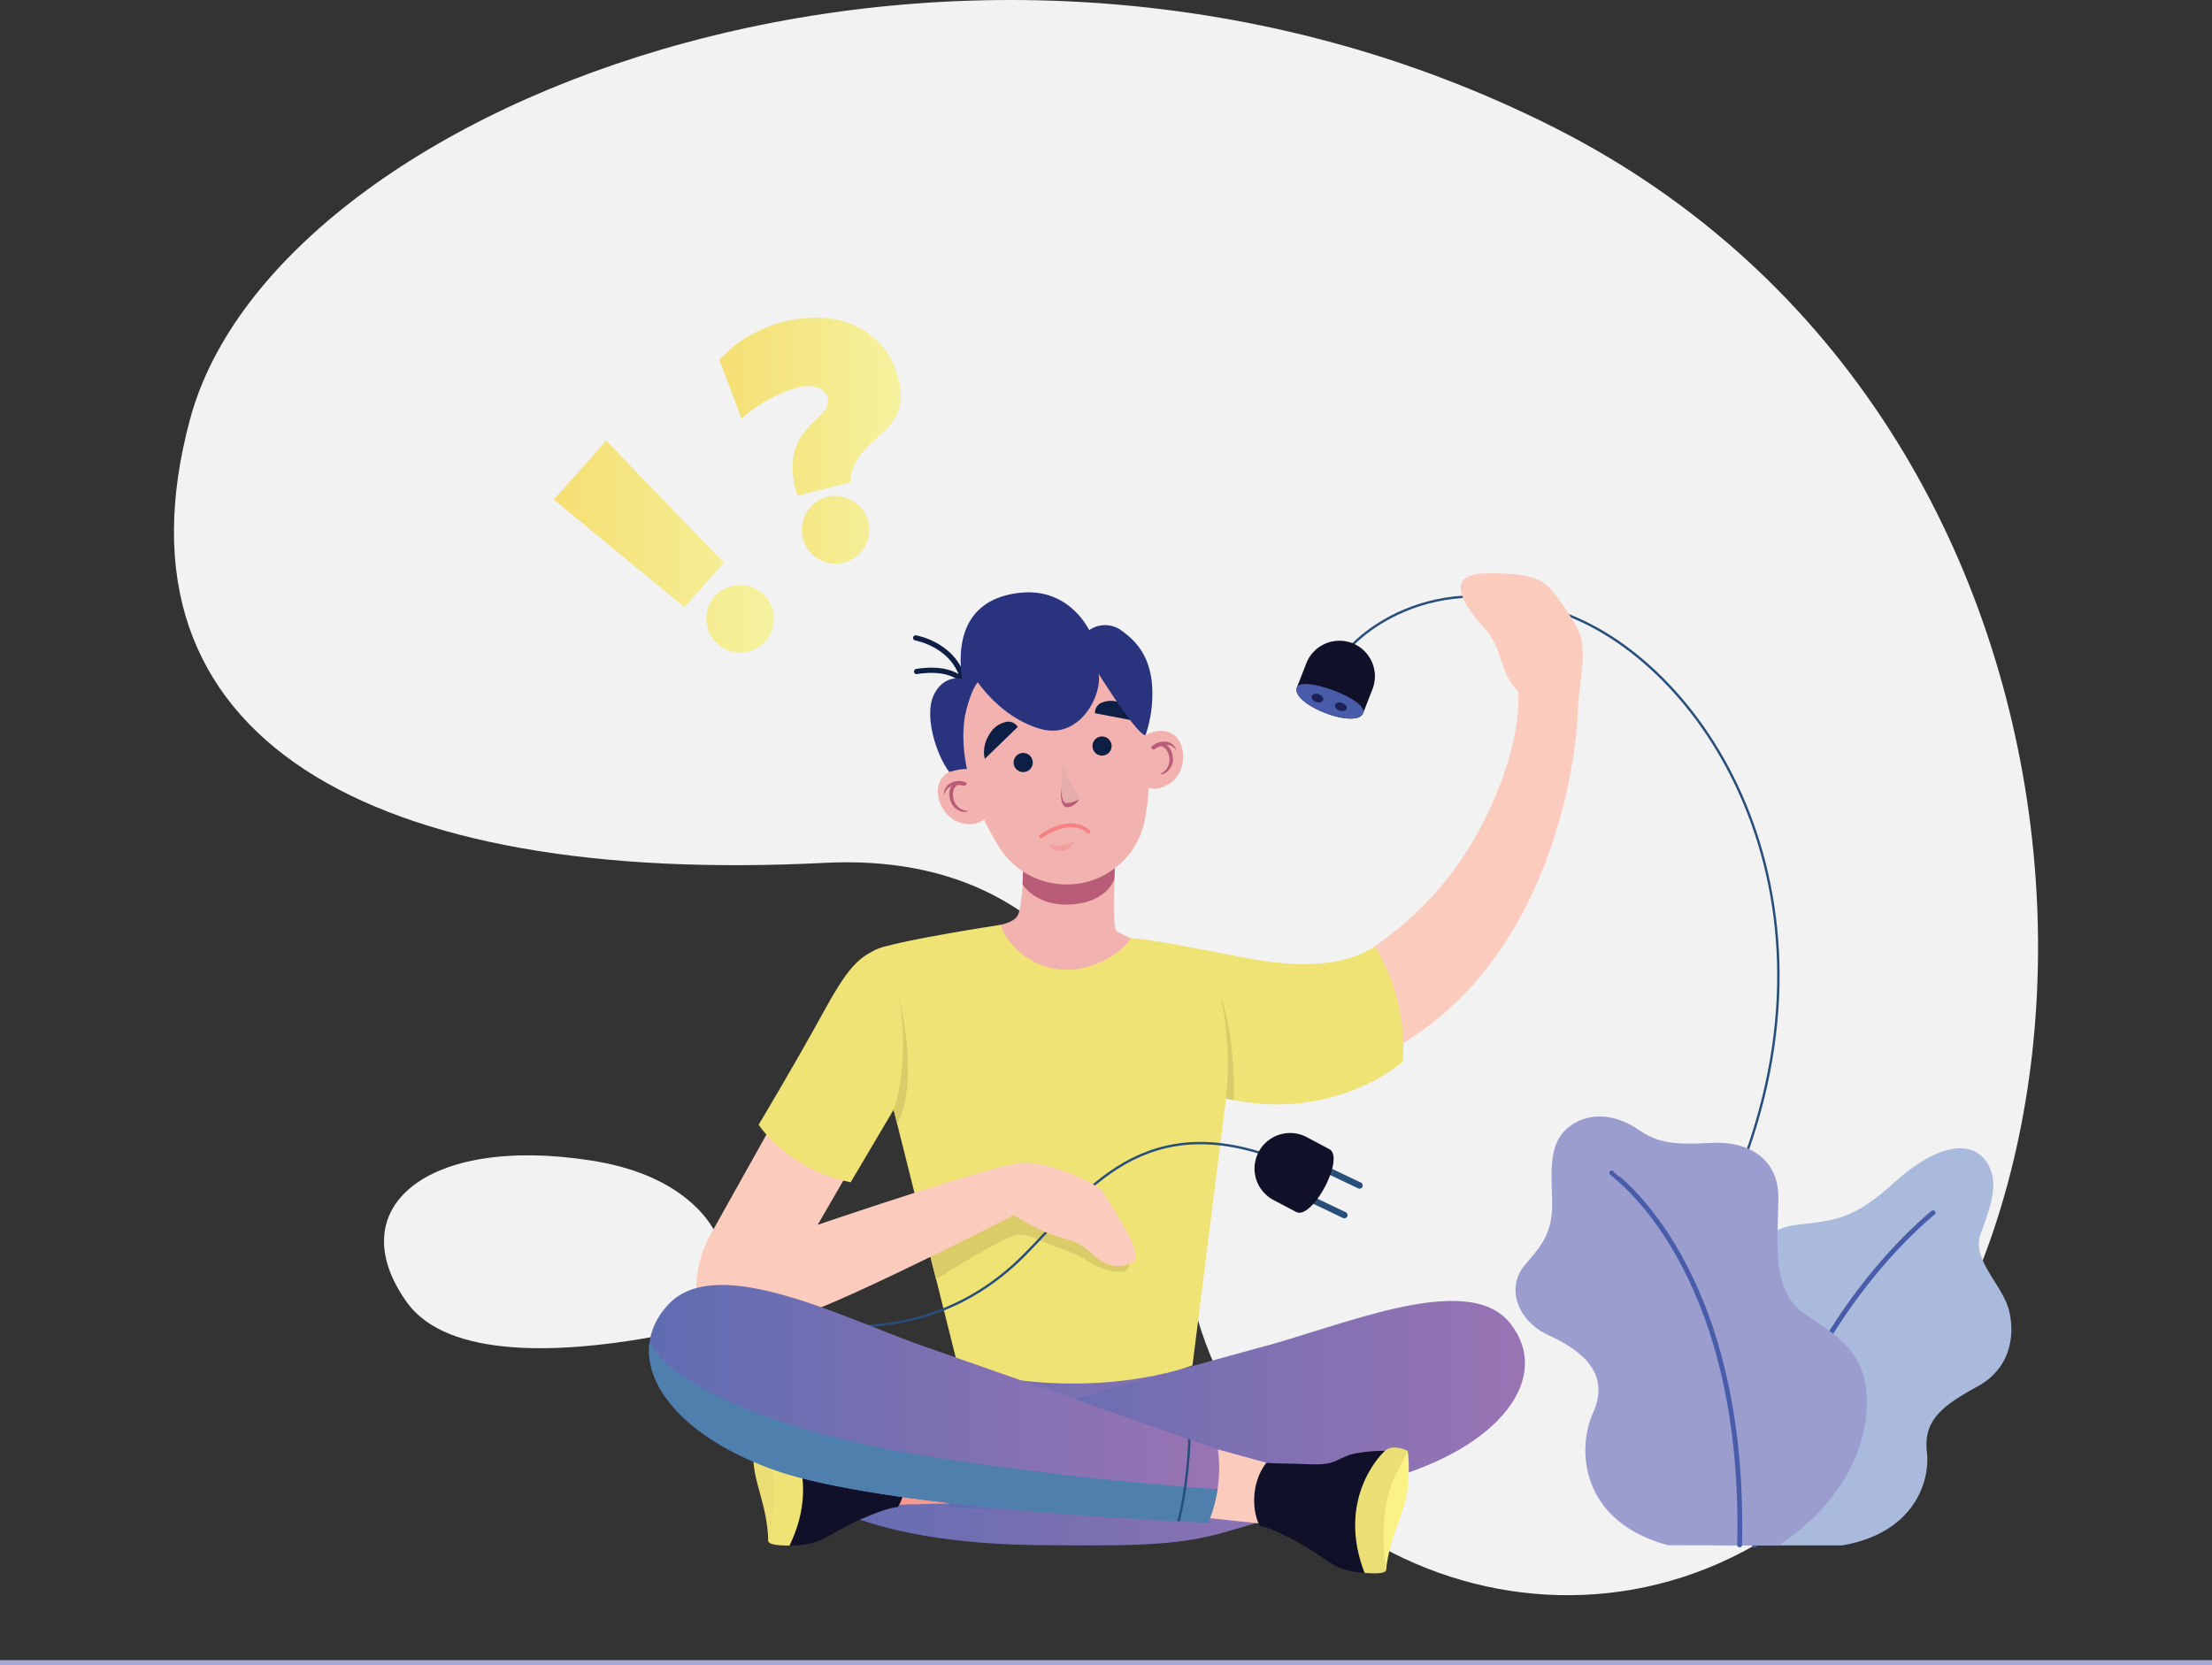 <svg xmlns="http://www.w3.org/2000/svg" xmlns:xlink="http://www.w3.org/1999/xlink" viewBox="0 0 726.2 546.82"><rect x="0" y="0" width="726.2" height="546.82" fill="#333333" stroke="none"/><style><![CDATA[.H{animation:_b0 1.5s infinite}.K{animation:_b1 1.5s infinite}@keyframes _b0{0%{transform:matrix(1,0,0,1,0,0)}50%{transform:matrix(1,-0.03,0,1,0,17)}100%{transform:matrix(1,0,0,1,0,0)}} @keyframes _b1{0%{transform:matrix(1,0,0,1,0,0)}50%{transform:matrix(1,-0.025,0,1,0,16)}100%{transform:matrix(1,0,0,1,0,0)}}.i{fill:none}.j{stroke-miterlimit:10}.k{fill:#101128}.l{stroke-linecap:round}.m{fill:#f2b2af}.n{fill:#b95c77}.o{stroke:#284e7a}.p{stroke-width:.78}.q{fill:#efe375}.r{fill:#fbccbd}.s{stroke-width:1.57}]]></style><defs><linearGradient id="A" x1="254.18" y1="478.19" x2="469.83" y2="478.19" gradientUnits="userSpaceOnUse"><stop offset="0" stop-color="#5f6cb2"/><stop offset="1" stop-color="#9974b3"/></linearGradient><linearGradient id="B" x1="310.46" y1="461.19" x2="500.65" y2="461.19" xlink:href="#A"/><linearGradient id="C" x1="213.06" y1="460.96" x2="400.24" y2="460.96" xlink:href="#A"/><clipPath id="D"><path d="M399.84 475.9l-98.92-34.7c-26.76-9.8-66-29.4-81.45-12.94s-2.54 41 34.7 54.33S396.64 500 396.64 500a46.69 46.69 0 0 0 3.2-24.1z" class="i"/></clipPath><linearGradient id="E" x1="181.83" y1="179.49" x2="254.05" y2="179.49" gradientUnits="userSpaceOnUse"><stop offset="0" stop-color="#f5df73"/><stop offset="1" stop-color="#f5f29e"/></linearGradient><linearGradient id="F" x1="236.12" y1="144.7" x2="295.71" y2="144.7" xlink:href="#E"/></defs><path d="M0 545.07h726.2v1.75H0z" fill="#a6a7d3"/><path d="M388.5 410.2c11.4 98.7 124.23 147.43 202.6 87.16q1.68-1.3 3.38-2.65c112.9-90 107.43-355.84-84-452.72S90.82 32.3 62.42 137.54s59.38 153.3 208.36 145.77C355 279.06 381.4 348.75 388.5 410.2zm-176.58 29.17c27.25-4.7 34.58-28.95 13.35-45.9-7-5.6-17-10.22-31.2-12.43-54.07-8.45-82.5 15.7-60.55 46.47 13.5 18.98 51.4 16.5 78.4 11.87z" fill="#f2f2f3"/><path d="M442.68 213.1s24.95-30.1 72.77-10.9 94.64 97.92 51.14 193.2" class="i j o p"/><path d="M447.54 234.1c-2.18 5.63-23.93-2.84-21.74-8.46l3.05-7.83a11.67 11.67 0 0 1 15.1-6.64 11.67 11.67 0 0 1 6.64 15.1z" class="k"/><path d="M425.8 225.63c-2.48 5.5 19.56 14.1 21.75 8.46 1.66-4.34-19.96-12.42-21.75-8.46z" fill="#485caa"/><path d="M434.4 229.85c-.24.7-1.28 1-2.33.63s-1.7-1.2-1.46-1.9 1.27-1 2.32-.63 1.7 1.2 1.47 1.9zm7.7 2.85c-.23.7-1.27 1-2.32.63s-1.7-1.2-1.47-1.9 1.28-1 2.33-.63 1.7 1.2 1.46 1.9z" fill="#1d1f56"/><g class="H"><path d="M563.1 507.4a31.32 31.32 0 0 1-15.53-11.19c-6.13-8.6-2.86-29.14 7.76-35s18.8-12.82 17.17-28.76 3.68-28.62 17.17-30.25 18.8-1.84 32.3-14 24.52-14.1 29.84-7.2 1.22 16.2-1.64 24.42 7.36 16.6 9.4 24.88.4 19-10.22 24.86-18 10.63-16.76 21.35-4.9 27-27.8 30.9z" fill="#a9badc"/><path d="M634.65,398.18S584.85,437.26,576,507.4" stroke="#485caa" class="i j l s"/></g><g class="K"><animateTransform begin="0" dur="1s" type="matrix" from="1 0 0 1 0 0" to="1 -0.1 0 1 0 59" attributeName="transform" repeatCount="indefinite"/><path d="M516.5 369c-7.84 4.93-7.36 13.48-6.95 24.33s-2.7 14.8-8.9 22-2.86 18.26 7.93 23.17 20.2 12.48 14.47 25.25-3.68 36 24.53 43.6l36.27.08s25.45-14.82 28.72-41.87-18.4-29.44-24.52-38.47-4.3-21.32-4.2-33.77-9.3-18.75-22-18.06-17.62 0-24.16-4.48-14.64-5.84-21.18-1.77z" fill="#9a9dce"/><path d="M529.12,385.1c.08.36,44.12,30.28,42,122.16" stroke="#485caa" class="i j l s"/></g><path d="M254.18 482.6c6.13 4.94 23.63 24.76 90.5 24.76 18.65 0 38.8.78 55.16-3.66 42.3-11.5 70-26.87 70-26.87L388 449l-73.35.4z" fill="url(#A)"/><path d="M310.46 470.9l-32 6.1 1.16 17.42 35.86-.88-5.03-22.63z" fill="#f6998e"/><path d="M310.46 470.9l101.67-28.06c27.6-7 69.5-26.07 83.62-8.4s-3.1 41.17-41.3 51.48-142.73 9.3-142.73 9.3z" fill="url(#B)"/><path d="M248.37 466.35s-1.25 4-1.05 12.5 4.5 14.92 4.93 27.3c0 0 4.8-7.9 4.57-20.73s-8.45-19.05-8.45-19.05z" fill="#eade74"/><path d="M294.76 494.8c-5 .54-13.38 4.45-18.52 7.17s-7.9 5.57-17.05 5.5c0 0 0-24.24-1-31.73s-2.5-8.78-2.5-8.78 8.5.54 12.72 2.8 4.7 3.3 12.15 3.6 10.5.7 13.75.63c4.92 7.73 2.95 17.12.45 20.82z" class="k"/><path d="M259.2 507.48c-2.9-.05-6.45-.13-6.94-1.35s2.9-8.45 1.55-22.78c-.72-7.7-6.13-16.75-5.43-17s4.94-1.85 7.3.62 14.33 18.18 3.52 40.5z" class="q"/><path d="M451.4 310.68c10.08-7.14 31.82-23.74 43.26-59.38 3.62-11.32 4-19.08 3.85-24.27-5.9-5-5.28-14.35-10.66-20.18-7.56-8.2-14.34-18.6.46-18.6 8.25 0 15.84.34 19.9 4.26 3.22 3.12 9.3 12.33 10.4 15.54 2.53 7.25-.4 16.38-.72 27.4s-7.56 80.06-60.83 109.06z" class="r"/><path d="M336 284.68s-.24 8.83-1 12.48 0 5.57-11.14 7.5c0 0 4.52 14.6 23.82 17.1s27.18-12.67 26.6-12.67a41 41 0 0 1-7.68-3.33c-1.73-1.12-.45-22.4-.45-22.4z" class="m"/><path d="M365.83,288.72s-2.36,7.48-14.07,8.25-16.08-6.62-16.08-6.62l.27-5.67,30.14-1.35Z" class="n"/><path d="M317.52 252.6s-6-1-8.7 3.5.67 12.78 7 14.17c6 1.33 8-2.06 8-2.06z" class="m"/><g class="n"><path d="M312.23 257.06a5.57 5.57 0 0 1 4.95-.11c.5.3-.17 1.16-.63 1.06-2.6-.6-5.64-.3-6.48 2.75 0 .16-.17 0-.16-.1a4.06 4.06 0 0 1 2.32-3.61z"/><path d="M313.42 257.13c.26-.17 1 .43.94.63a3.39 3.39 0 0 0-1.19 1.37A4.51 4.51 0 0 0 313 262a5 5 0 0 0 4.64 4.26s.13.12.06.15c-2 .8-4.7-1.05-5.42-2.86-.85-2-1.1-4.96 1.14-6.42z"/></g><path d="M376.08 241.36s5.28-3.12 9.4 0 4.12 12.1-1.22 15.74c-5.12 3.47-8.22 1.06-8.22 1.06z" class="m"/><g class="n"><path d="M382.65 243.53a5.56 5.56 0 0 0-4.63 1.74c-.36.47.6 1 1 .75 2.2-1.5 5.13-2.38 7 .15.1.14.17 0 .12-.14a4.07 4.07 0 0 0-3.49-2.5z"/><path d="M381.58 244c-.3-.06-.74.77-.64.94a3.33 3.33 0 0 1 1.61.83 4.44 4.44 0 0 1 1.26 2.59 5.05 5.05 0 0 1-2.72 5.68s-.08.16 0 .16c2.18 0 4-2.7 4-4.66-.02-2.12-.88-4.97-3.5-5.54z"/></g><path d="M354.4 212a28.47 28.47 0 0 0-14.53-1.2 29.19 29.19 0 0 0-13.34 6.31c-8.8 7.56-12.2 19.52-10 30.72v.05a81.36 81.36 0 0 0 2.4 9.49l1.37 4.35a68.57 68.57 0 0 0 7.39 15.86 26.12 26.12 0 0 0 48.3-9.27 68.49 68.49 0 0 0 1-17.48l-.34-4.55a81.5 81.5 0 0 0-1.28-9.7A32.21 32.21 0 0 0 354.39 212z" class="m"/><path d="M358.72 245.55a3.14 3.14 0 1 1 3.67 2.49 3.14 3.14 0 0 1-3.67-2.49zm.76-11.37l14.77 2.8s-1.05-4.06-6.3-6.18a8 8 0 0 0-6.45 0 3.56 3.56 0 0 0-2.02 3.38zm-25.35 4.5l-10.8 10.46s-1.36-4 1.87-8.63a8 8 0 0 1 5.39-3.52 3.57 3.57 0 0 1 3.54 1.69zm4.87 11.1a3.14 3.14 0 1 0-2.49 3.67 3.14 3.14 0 0 0 2.49-3.67z" fill="#0d1f44"/><path d="M300.92 220.48s11.2-2.18 15.48 3.57m-15.8-14.6s13.9 2.34 16 15.64" stroke="#0d1f44" stroke-width="1.71" class="i j l"/><path d="M321.07 224.07s7.84 11.8 20.72 15.3 20.17-11.43 18.86-18.2c0 0 12.6 20.27 15.43 20.2a41.88 41.88 0 0 0 2.07-17.31c-1-9.14-5.32-13.68-10-17.06a9.11 9.11 0 0 0-10.56-.11c-2.35-4.42-9.25-13.76-22.85-12.24-15.2 1.7-21.12 12.2-18.9 28.24 0 0-5.7-1.62-9.13 5s.4 19.5 4.94 25.6c0 0 4-1.25 5.86-.9 0 0-2.67-10.6-.16-19.9 2.05-7.55 3.72-8.63 3.72-8.63z" fill="#29337e"/><path d="M328.6 303.64c1.36 5.5 9.13 14.2 20.44 14.74s20.63-7.06 22.17-10.4c9.43.87 21.4 3.43 25.44 4.17 5.7 1 11.22 6.1 9.18 22.16l-14.33 114s-32.67 12.68-76.82 1.05l-29.1-116.1c-2.37-9.25-5.3-19 3.17-21.92s39.84-7.7 39.84-7.7z" class="q"/><path d="M365.05 417.33l1.9.28c6.22.65 3.4-6.38 1.43-9.15-3-4.23-23.7-20.28-23.7-20.28l-16.1 1.35-18.13 7.47-7.46 5.8 4.32 17.25c6.78-4.24 23.16-14.3 26.8-14.64a13 13 0 0 1 6.37 1.46 167.23 167.23 0 0 0 8.93 3.53c1.37.5 2.74 1 4.05 1.63 2.37 1.15 4.52 2.72 6.9 3.82a20.75 20.75 0 0 0 4.67 1.49z" fill="#dacc68"/><g class="i j o"><path d="M434.6 383.64l11.73 5.6m-16.7 4.13l11.73 5.6" stroke-width="2.1" class="l"/><path d="M265.92 434.44c15.4 2.25 42.74 2.8 66.9-19.05 19.44-17.6 37.2-51.2 82.34-36.4" class="p"/></g><path d="M436.4 377.3c5.33 2.82-5.58 23.44-10.9 20.62l-7.43-3.92A11.66 11.66 0 1 1 429 373.37z" class="k"/><path d="M276.8 327.52l-43.17 77.17c-6.64 11.17-5.28 23.64-3.9 26.76s20.32 5.28 37.7-1.36 62.16-29.4 65.48-31.15a81.4 81.4 0 0 0 8.53 4.83c6 2.83 10.8 2.94 14.68 5.87s8.12 8.52 15.6 4.9c4.46-2.15-5.42-16-9.84-23.66-4.33-3.7-19.77-10.1-27.5-9-10.95 1.56-65.93 20.28-65.93 20.28l19.92-34.38z" class="r"/><path d="M290.64 310.75c-9 2.82-12.43 7.2-21.2 23.17s-20.38 35.37-20.38 35.37 9.43 14.7 30.22 18.9l14.1-23.84zm106 1.4c10.73 1.75 38 9.76 54.75-1.47 0 0 11 16.82 9.14 37.93 0 0-22.64 20.2-58 12.1z" class="q"/><path d="M399.84 475.9l31.4 8.63-2.55 17.27-35.67-3.75 6.82-22.15z" class="r"/><path d="M399.84 475.9l-98.92-34.7c-26.76-9.8-66-29.4-81.45-12.94s-2.54 41 34.7 54.33S396.64 500 396.64 500a46.69 46.69 0 0 0 3.2-24.1z" fill="url(#C)"/><path d="M462.1 476.32s.93 4.1 0 12.53-5.68 14.5-7.1 26.8c0 0-4.16-8.26-2.9-21s10-18.34 10-18.34z" fill="#fbf285"/><path d="M413.57 501c5 .93 13 5.5 17.9 8.62s7.4 6.2 16.55 6.85c0 0 2-24.15 3.56-31.55s3.2-8.55 3.2-8.55-8.5-.14-12.9 1.78-4.95 2.9-12.4 2.6-10.52-.15-13.76-.47c-5.54 7.3-4.33 16.8-2.14 20.72z" class="k"/><path d="M448 516.45c2.9.18 6.44.38 7-.8s-2.22-8.65.27-22.83c1.34-7.62 7.45-16.2 6.78-16.5s-4.78-2.24-7.33 0-15.72 17-6.72 40.13z" fill="#eade74"/><path d="M399.74 488.85h-1.62s-47-3.06-97.4-11.36c-49.48-8.16-82.93-24.8-87.4-37-2.2 14.8 12 31.82 40.88 42.14C291.43 495.92 396.64 500 396.64 500a47.55 47.55 0 0 0 3.1-11.15z" fill="#4f7fac"/><g clip-path="url(#D)" class="i j o p"><path d="M390.5 471.67c-.06 6.5-1.4 21.14-4.27 30.13"/></g><path d="M293.38 364.34s5.62-14.88 1.78-36.82c0 0 7 26.77-.6 41.52zm109.12-3.64s2.05-16.9-1.62-32.7c0 0 4.46 9.08 4.23 33.24z" fill="#dacc68"/><path d="M199 144.7l38.66 40.06-12.95 14.6-42.86-35.32zm51.38 50.2a10.63 10.63 0 0 1 2.64 3.54 11.57 11.57 0 0 1 1 4.12 11.16 11.16 0 0 1-.55 4.2 10.58 10.58 0 0 1-2.18 3.78 10.76 10.76 0 0 1-3.53 2.66 11.18 11.18 0 0 1-8.3.5 10.7 10.7 0 0 1-3.81-2.22 11.22 11.22 0 0 1-3.75-7.66 11.51 11.51 0 0 1 .53-4.22 10.5 10.5 0 0 1 2.2-3.83 10.3 10.3 0 0 1 3.5-2.6 11.31 11.31 0 0 1 8.38-.47 10.77 10.77 0 0 1 3.85 2.2z" fill="url(#E)"><animate attributeName="visibility" from="hidden" to="visible" begin="0" dur="1s" fill="freeze" repeatCount="indefinite"/></path><path d="M279.15 158.4l-17.3 4.32a29.18 29.18 0 0 1-1.66-9.24 20.19 20.19 0 0 1 1.12-6.75 16.39 16.39 0 0 1 2.75-4.87 41.36 41.36 0 0 1 3.39-3.62l2.95-3a5.42 5.42 0 0 0 1.44-3.08 4.59 4.59 0 0 0-1.95-4.19 7 7 0 0 0-3.11-1.15 12.33 12.33 0 0 0-4.77.4 34.35 34.35 0 0 0-4.29 1.42 48.89 48.89 0 0 0-5 2.35 54 54 0 0 0-5 3.05 29.89 29.89 0 0 0-4.26 3.49L236.12 118l3.7-3.4a38 38 0 0 1 4.71-3.46 47 47 0 0 1 5.85-3.12 40.44 40.44 0 0 1 7.12-2.43 41 41 0 0 1 12.33-1.23 29.92 29.92 0 0 1 11.08 2.67 25.37 25.37 0 0 1 8.74 6.65 25.87 25.87 0 0 1 5.28 10.73 19.13 19.13 0 0 1 .57 8.15 15 15 0 0 1-2.33 5.72 21.24 21.24 0 0 1-4 4.37q-2.36 2-4.5 4.1a23 23 0 0 0-3.73 4.87 14.87 14.87 0 0 0-1.78 6.79zm5.93 12.88a10.47 10.47 0 0 1 .18 4.41 11.69 11.69 0 0 1-1.48 4 11.3 11.3 0 0 1-2.83 3.15 10.53 10.53 0 0 1-3.93 1.88 10.66 10.66 0 0 1-4.41.2 11.19 11.19 0 0 1-7.14-4.28 10.86 10.86 0 0 1-1.89-4 11.26 11.26 0 0 1 1.24-8.44 11.53 11.53 0 0 1 2.82-3.18A10.77 10.77 0 0 1 276 163a11.5 11.5 0 0 1 4 1.49 11.13 11.13 0 0 1 3.19 2.87 10.74 10.74 0 0 1 1.89 3.93z" fill="url(#F)"><animate attributeName="visibility" from="hidden" to="visible" begin="0" dur="1s" fill="freeze" repeatCount="indefinite"/></path><path d="M349 250.6s1.6 5.48 3.3 7.92 2.1 3.18 2.1 4-3.27 3-4.8 2.43-1.6-9.2-.6-14.35z" fill="#e5aeaa"/><path d="M348.33 258.75s.14 4.18 1.25 4.8 4.8-1.06 4.8-1.06-2.22 3.07-4.43 2.5-1.6-6.24-1.6-6.24z" class="n"/><g fill="#f48283"><path d="M344.26 277.34a13.21 13.21 0 0 0 8.37-1.12 4.55 4.55 0 0 1-4.37 3.24 4.43 4.43 0 0 1-4-2.12z" opacity=".4"/><path d="M348.56 270.73c6-1.4 9 1.73 9.2 1.9a.62.62 0 0 1 0 .87.62.62 0 0 1-.87 0c-.2-.22-5-5.06-14.93 1.7a.62.62 0 0 1-.69-1 22.09 22.09 0 0 1 7.28-3.47z"/></g></svg>